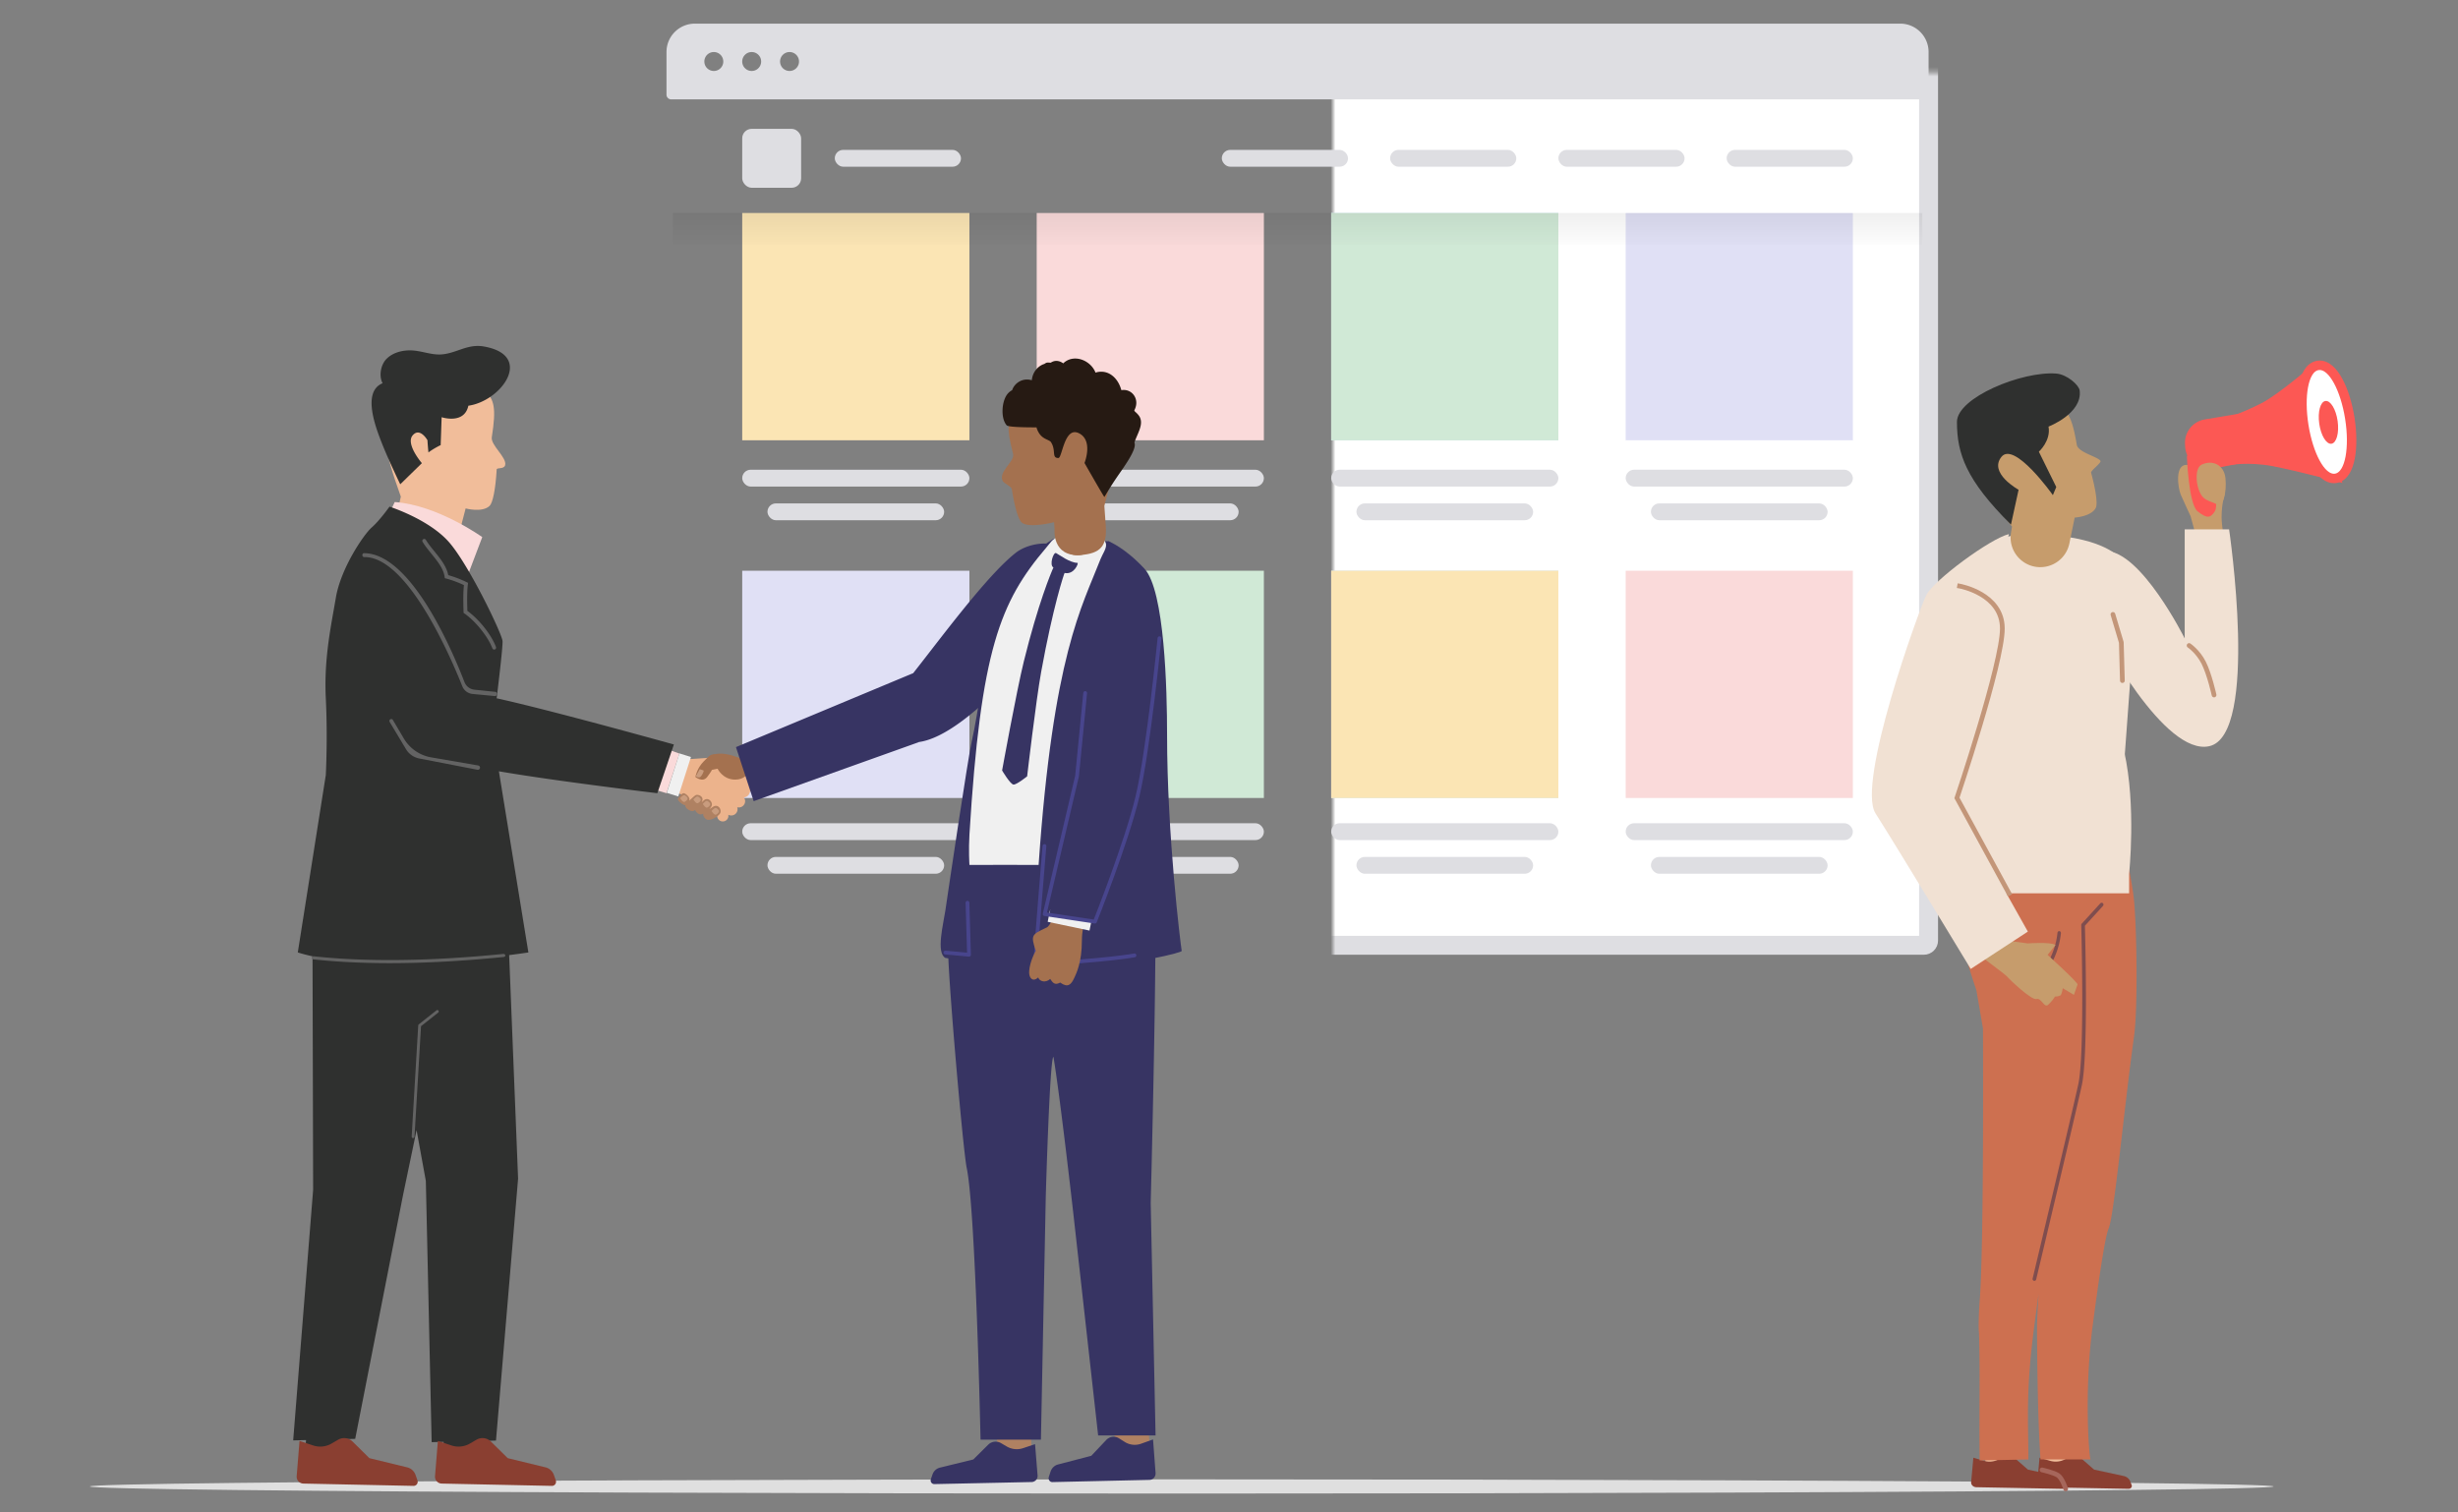 <svg width="520" height="320" viewBox="0 0 520 320" fill="none" xmlns="http://www.w3.org/2000/svg"><rect x="0" y="0" width="520" height="320" fill="#808080" stroke="none"/><ellipse rx="231" ry="1.5" transform="matrix(1 0 0 -1 250 314.5)" fill="#DFDFDF"/><mask id="a" fill="#fff"><rect x="141" y="7.671" width="267" height="192.329" rx="1"/></mask><rect x="141" y="7.671" width="267" height="192.329" rx="1" fill="#fff" stroke="#DEDEE2" stroke-width="4" mask="url(#a)"/><path fill-rule="evenodd" clip-rule="evenodd" d="M147 5a6 6 0 0 0-6 6v9.027a1 1 0 0 0 1 1h265a1 1 0 0 0 1-1V11a6 6 0 0 0-6-6H147zm4.013 10.017a2.003 2.003 0 1 0-.002-4.006 2.003 2.003 0 0 0 .002 4.006zm10.012-2.003a2.003 2.003 0 1 1-4.006 0 2.003 2.003 0 0 1 4.006 0zm6.008 2.003a2.003 2.003 0 1 0-.002-4.006 2.003 2.003 0 0 0 .002 4.006z" fill="#DEDEE2"/><rect x="365.28" y="31.712" width="26.7" height="3.562" rx="1.781" fill="#DEDEE2"/><rect x="329.68" y="31.712" width="26.7" height="3.562" rx="1.781" fill="#DEDEE2"/><rect x="294.08" y="31.712" width="26.7" height="3.562" rx="1.781" fill="#DEDEE2"/><rect x="258.48" y="31.712" width="26.7" height="3.562" rx="1.781" fill="#DEDEE2"/><rect x="176.6" y="31.712" width="26.7" height="3.562" rx="1.781" fill="#DEDEE2"/><rect x="157.02" y="27.26" width="12.46" height="12.466" rx="2" fill="#DEDEE2"/><path fill="#C6E2F7" d="M281.62 120.753h48.06v48.082h-48.06z"/><path fill="#FBE5B4" d="M281.62 120.753h48.06v48.082h-48.06z"/><rect x="281.62" y="174.178" width="48.06" height="3.562" rx="1.781" fill="#DEDEE2"/><rect x="286.96" y="181.301" width="37.38" height="3.562" rx="1.781" fill="#DEDEE2"/><path fill="#D0E9D6" d="M219.32 120.753h48.06v48.082h-48.06z"/><rect x="219.32" y="174.178" width="48.06" height="3.562" rx="1.781" fill="#DEDEE2"/><rect x="224.66" y="181.301" width="37.38" height="3.562" rx="1.781" fill="#DEDEE2"/><path fill="#FADADA" d="M343.92 120.753h48.06v48.082h-48.06z"/><rect x="343.92" y="174.178" width="48.06" height="3.562" rx="1.781" fill="#DEDEE2"/><rect x="349.26" y="181.301" width="37.38" height="3.562" rx="1.781" fill="#DEDEE2"/><path fill="#E0E0F5" d="M157.02 120.753h48.06v48.082h-48.06z"/><rect x="157.02" y="174.178" width="48.06" height="3.562" rx="1.781" fill="#DEDEE2"/><rect x="162.36" y="181.301" width="37.38" height="3.562" rx="1.781" fill="#DEDEE2"/><path fill="#C6E2F7" d="M281.62 45.069h48.06v48.082h-48.06z"/><path fill="#D0E9D6" d="M281.62 45.069h48.06v48.082h-48.06z"/><rect x="281.62" y="99.384" width="48.06" height="3.562" rx="1.781" fill="#DEDEE2"/><rect x="286.96" y="106.507" width="37.38" height="3.562" rx="1.781" fill="#DEDEE2"/><path fill="#FADADA" d="M219.32 45.069h48.06v48.082h-48.06z"/><rect x="219.32" y="99.384" width="48.06" height="3.562" rx="1.781" fill="#DEDEE2"/><rect x="224.66" y="106.507" width="37.38" height="3.562" rx="1.781" fill="#DEDEE2"/><path fill="#E0E0F5" d="M343.92 45.069h48.06v48.082h-48.06z"/><rect x="343.92" y="99.384" width="48.06" height="3.562" rx="1.781" fill="#DEDEE2"/><rect x="349.26" y="106.507" width="37.38" height="3.562" rx="1.781" fill="#DEDEE2"/><path fill="#FBE5B4" d="M157.02 45.069h48.06v48.082h-48.06z"/><rect x="157.02" y="99.384" width="48.06" height="3.562" rx="1.781" fill="#DEDEE2"/><rect x="162.36" y="106.507" width="37.38" height="3.562" rx="1.781" fill="#DEDEE2"/><path fill="url(#b)" d="M142.335 45.069h264.33v6.678h-264.33z"/><path fill-rule="evenodd" clip-rule="evenodd" d="M96.069 116.951l2.439-9.378s3.523.952 5.072-.545c.649-.626 1.245-3.363 1.495-7.694.026-.463 1.556 0 1.793-.92.415-1.608-3.096-4.208-2.825-5.918.99-6.263.466-7.938-1.348-9.712-4.033-3.94-18.158-4.518-20.082 2.344-1.926 6.861-1.308 10.188 2.182 19.94l-2.135 9.727 13.409 2.156z" fill="#F1BD9A"/><path fill-rule="evenodd" clip-rule="evenodd" d="M102.024 113.64l-3.109 8.189-17.378-11.408 1.968-4.202c9.083.635 18.519 7.421 18.519 7.421zm36.586 53.466l2.39.717 2.733-8.385-3.235-1.162-1.888 8.83z" fill="#FADADA"/><path fill-rule="evenodd" clip-rule="evenodd" d="M97.005 74.092c1.658-.573 3.302-1.14 5.338-.788.793.138 1.488.32 2.095.535 7.581 2.707 1.196 11.064-5.354 12.004-.864 4.019-5.654 2.431-5.654 2.431l-.205 5.922a.23.23 0 0 1-.05.013.234.234 0 0 0-.058.016c-.879.44-1.708.921-2.48 1.5-.142-1.46-.21-2.59-.21-2.59s-1.598-2.836-3.134-1.013c-1.536 1.823 1.958 5.874 1.958 5.874l-4.578 4.467s-2.36-4.872-3.736-8.315c-1.373-3.444-4.468-11.239 0-13.065-.834-1.57-.392-3.968.885-5.209 1.277-1.24 3.128-1.746 4.91-1.744 1.084.003 2.118.224 3.14.443 1.195.256 2.375.508 3.605.406 1.267-.105 2.4-.497 3.528-.887zM72.58 304.493l2.567-.063 10.12-51.589 2.863-13.72 1.959 10.734 1.23 55.273 2.54-.063-.178 1.693 7.762.816.284-2.705 3.201-.08 4.677-55.421-1.891-47.292c2.547-.322 4.068-.56 4.068-.56l-6.239-38.328c12.409 2.136 33.521 4.635 33.521 4.635l3.499-10.307s-26.419-7.364-37.491-9.772c.621-5.094 1.325-11.218 1.239-12.131-.153-1.602-6.992-15.872-11.232-20.804-4.24-4.934-12.678-7.614-12.678-7.614s-2.077 2.935-3.748 4.391c-1.672 1.457-6.534 8.592-7.598 14.853-.142.837-.292 1.681-.443 2.535-.982 5.544-2.043 11.536-1.685 18.798.414 8.381 0 16.195 0 16.195L63 201.516c.984.308 2.027.579 3.119.816l.126 49.406-4.22 53.015 2.717-.067-.156 2.224 7.786.544.207-2.961z" fill="#2F302F"/><path fill-rule="evenodd" clip-rule="evenodd" d="M74.587 304.999l3.558 3.512 7.993 1.946c.824.201 1.49.804 1.77 1.603l.408 1.158a.872.872 0 0 1-.843 1.161l-23.29-.491a1.453 1.453 0 0 1-1.419-1.572l.604-7.447 2.872.954a4.77 4.77 0 0 0 3.907-.405l1.383-.805a2.536 2.536 0 0 1 3.057.386zm29.268 0l3.558 3.512 7.994 1.946a2.507 2.507 0 0 1 1.77 1.603l.407 1.158a.872.872 0 0 1-.843 1.161l-23.29-.491a1.453 1.453 0 0 1-1.419-1.572l.604-7.447 2.872.954c1.3.433 2.724.284 3.908-.405l1.383-.805a2.535 2.535 0 0 1 3.056.386z" fill="#8A3F31"/><path d="M87.39 240.5l1.388-23.531L92.524 214" stroke="#636363" stroke-width=".6" stroke-linecap="round" stroke-linejoin="round"/><path fill-rule="evenodd" clip-rule="evenodd" d="M104.546 137.439a.406.406 0 0 1-.38-.262c-.925-2.469-3.528-5.714-5.922-7.386l-.169-.117-.013-.462c-.049-1.724-.102-3.665.085-5.417a22.79 22.79 0 0 0-3.786-1.398l-.257-.07-.039-.266c-.243-1.757-1.538-3.349-2.79-4.89-.666-.82-1.356-1.668-1.875-2.531a.404.404 0 1 1 .694-.419c.49.814 1.132 1.605 1.81 2.438 1.263 1.554 2.566 3.157 2.922 5.025a23.62 23.62 0 0 1 3.933 1.505l.26.127-.035.286c-.218 1.768-.161 3.797-.112 5.586l.001.057c2.502 1.809 5.082 5.059 6.053 7.647a.41.41 0 0 1-.237.522.423.423 0 0 1-.143.025zM82.442 203.78c-5.804 0-11.2-.267-16.162-.8-.222-.025-.379-.189-.35-.369.03-.179.225-.298.458-.28 11.214 1.206 24.692 1.039 40.056-.5.244-.017.426.106.455.284.028.18-.13.343-.354.364-8.648.867-16.706 1.301-24.103 1.301z" fill="#636363"/><path fill-rule="evenodd" clip-rule="evenodd" d="M159.745 166.854l-9.733 5.905-5.798-4.602 8.757-5.76 4.166-1.423 2.608 5.88z" fill="#ECB38C"/><path fill-rule="evenodd" clip-rule="evenodd" d="M143.029 167.532l8.78 4.651a1.15 1.15 0 0 0-.084.521 1.182 1.182 0 0 0 1.267 1.09 1.18 1.18 0 0 0 1.081-1.412c.213.113.46.169.719.151a1.328 1.328 0 0 0 1.174-1.74 1.329 1.329 0 0 0 1.666-1.373 1.304 1.304 0 0 0-.275-.716l.05-.003a1.328 1.328 0 0 0 1.239-1.411 1.318 1.318 0 0 0-.795-1.118l.006-.012-6.468-5.934-5.991.419-2.369 6.887z" fill="#ECB38C"/><path fill-rule="evenodd" clip-rule="evenodd" d="M143.496 168.513l-2.43-.762 2.68-8.347 2.43.762-2.68 8.347z" fill="#F0F0F0"/><path fill-rule="evenodd" clip-rule="evenodd" d="M156.499 160.392s-2.619-1.099-4.462-.932c-1.842.167-1.676.14-3.156 1.623-1.48 1.483-1.761 3.306-1.761 3.306s1.548 1.262 2.489 0c.941-1.263 1.002-1.503 1.002-1.503l1.199-.241s1.077 2.303 3.718 2.305c1.922 0 2.58-1.225 2.58-1.225l-1.609-3.333z" fill="#A4714F"/><path fill-rule="evenodd" clip-rule="evenodd" d="M144.745 167.839c-.509-.17-1.312 1.087-1.312 1.087-.228.496 1.077 1.367 1.441 1.443a.282.282 0 0 0 .119-.003c-.113.696 1.105 1.309 1.611 1.235.132-.019.298-.113.478-.253.031.2.177.487.655.814.288.196.661.163 1.043.004-.052.184-.04.54.47 1.052.777.778 2.843-.535 3.14-1.228.299-.693-.432-1.984-1.531-1.304l-.797.53c.28-.307.479-.618.529-.842.161-.736-.8-1.869-1.751-.997l-.414.405c.045-.079.08-.151.106-.214.44-1.108-.82-1.498-1.26-1.373-.248.07-.944.72-1.493 1.26a1.41 1.41 0 0 0 .082-.258c.091-.466-.607-1.187-1.116-1.358z" fill="#AF8162"/><path fill-rule="evenodd" clip-rule="evenodd" d="M147.196 164.247s.482.362.865.205c.384-.157.886-1.31.807-1.401-.079-.092-.832-.314-.832-.314l-.84 1.51zm-2.346 5.404c-.386.196-.962-.766-.962-.766s.476-.531.714-.619c.238-.088.407.029.744.383.338.354-.109.805-.496 1.002zm2.798.275c-.387.196-.962-.766-.962-.766s.476-.531.714-.619c.238-.088.406.029.744.383.337.354-.109.805-.496 1.002zm1.032.167s.575.962.962.766c.387-.197.833-.648.496-1.002-.337-.354-.506-.471-.744-.383-.238.088-.714.619-.714.619zm2.813 2.259c-.387.196-.962-.766-.962-.766s.476-.531.714-.619c.238-.089.407.029.744.383.338.353-.109.805-.496 1.002z" fill="#C99C7E"/><path fill-rule="evenodd" clip-rule="evenodd" d="M99.976 146.826a2.608 2.608 0 0 1-2.179-1.641c-2.344-5.899-11.489-27.322-20.66-27.322-.217.058-.43-.106-.471-.333-.042-.226.098-.489.32-.489 10.13 0 19.025 21.407 21.266 27.256a2.538 2.538 0 0 0 2.108 1.624l4.406.457a.45.45 0 0 1-.089.895l-4.7-.447zm-17.536 5.926a.4.4 0 1 1 .687-.409l2.311 3.912a8.359 8.359 0 0 0 5.778 3.986l9.955 1.715a.46.46 0 1 1-.166.906L88.7 160.479a4.202 4.202 0 0 1-2.807-1.967l-3.452-5.76z" fill="#636363"/><path d="M235.435 300.331l7.176-.756 1.157 11.03-7.177.756-1.156-11.03zm-24.73-2.258l7.212-.253.386 11.085-7.212.252-.386-11.084z" fill="#AF8162"/><path fill-rule="evenodd" clip-rule="evenodd" d="M214.939 116.92c3.413-2.655 12.004-3.567 12.614 4.052.174 2.17-.667 4.341-1.642 6.336-3.624 7.409-9.235 13.588-15.257 19.093-.177.161-.401.371-.667.621v.001c-2.71 2.547-9.788 9.198-15.593 9.974-.091.047-.139.07-.139.07l-34.811 12.44-3.75-11.436 37.498-15.648a650.388 650.388 0 0 0 3.478-4.465l.002-.002v-.001c5.82-7.513 13.304-17.173 18.267-21.035zm-9.028 191.867l-7.063 1.729a2.219 2.219 0 0 0-1.565 1.424l-.359 1.028a.774.774 0 0 0 .744 1.032l20.581-.437a1.288 1.288 0 0 0 1.254-1.396l-.533-6.615-2.538.847a4.195 4.195 0 0 1-3.454-.36l-1.221-.715a2.233 2.233 0 0 0-2.702.343l-3.144 3.12zm24.961-.778l-7.063 1.846c-.728.19-1.316.763-1.565 1.521l-.359 1.098c-.179.545.205 1.114.744 1.102l20.581-.467c.74-.016 1.315-.698 1.254-1.49l-.533-7.065-2.538.905a3.964 3.964 0 0 1-3.454-.384l-1.221-.764c-.874-.547-1.982-.396-2.702.367l-3.144 3.331zm13.562-114.889c.489-6.267-.769-16.461-.769-16.461s-40.932.651-41.368 4.144l-.218 1.736c-.641 5.069-1.281 10.133-1.451 15.225l-.001.015-.002.018a73.093 73.093 0 0 0-.04 3.659c.125 7.072 3.157 41.959 3.927 45.651 1.899 9.091 2.926 57.486 2.926 57.486h12.774l1.029-51.549s.848-29.507 1.625-29.421c1.427 8.55 4.193 33.047 4.193 33.047l5.258 47.037h12.148l-1.028-49.189s1.133-43.318.997-61.398zm-15.441-61.773c.283-6.802.564-13.555 7.257-13.555 1.164 0 5.143 2.19 5.143 2.19 3.942 5.484 4.466 16.117 3.456 21.358-.887 4.614-5.203 24.206-13.616 20.753-2.421-.993-3.317-4.282-3.172-6.66.206-3.405.289-6.814.372-10.224.088-3.594.176-7.189.408-10.778.065-1.014.108-2.05.152-3.084z" fill="#373463"/><path fill-rule="evenodd" clip-rule="evenodd" d="M229.377 204.93c-5.538.527-29.051-2.087-29.375-2.257-2.027-1.061-.42-7.22 0-10.066.723-4.934 4.733-32.016 5.556-35.649 2.939-12.971 3.428-34.584 17.294-42.958 4.005.701 7.471.488 11.74.503.097.171 3.224 1.21 7.517 5.817 4.292 4.606 4.791 25.652 4.791 35.158 0 21.164 2.825 44.079 3.092 45.692.343.402-10.329 2.781-20.615 3.76z" fill="#373463"/><path fill-rule="evenodd" clip-rule="evenodd" d="M205.092 183c-.014-.133-.2-3.199 0-6.463 2.389-39.024 6.47-49.191 16.238-60.663 1.733-2.035 1.375-2.679 8.047-2.874 6.897.783 4.26 3.19 3.446 5.285-3.918 10.088-10.04 20.255-13.1 64.715 0 0-13.659-.039-14.631 0z" fill="#F0F0F0"/><path fill-rule="evenodd" clip-rule="evenodd" d="M227.088 117.4c-2.053-.491-3.331-2.556-2.867-4.629l2.835-12.671 7.495 1.794-2.816 12.584c-.471 2.109-2.561 3.422-4.647 2.922z" fill="#A87C5E"/><path fill-rule="evenodd" clip-rule="evenodd" d="M223.099 111.99l-.107-1.502s-5.243 1.354-6.838.076c-.666-.535-1.48-3.071-2.113-7.145-.067-.435-1.697-1.227-1.908-1.637-1.024-1.978 2.603-4.146 2.192-5.74-1.509-5.838-1.112-6.654.431-8.492 3.427-4.089 18.064-6.529 20.504-.21 2.442 6.32.754 10.154-1.629 19.692l.3 4.215c.302 4.244-1.093 5.891-5.377 6.184-6.047.415-5.455-5.441-5.455-5.441z" fill="#A4714F"/><path fill-rule="evenodd" clip-rule="evenodd" d="M214.126 82.55c.017-.046.021-.091.04-.137.505-1.263 1.751-2.114 3.089-2.116.351 0 .697.055 1.027.153.137-1.42.957-2.77 2.428-3.376.067-.027.14-.038.21-.058.578-.414.68-.297 1.379-.283.88-.596 1.858-.434 2.636.148.089-.084.174-.171.273-.25 2.237-1.755 5.584-.306 6.557 2.21.125-.038.248-.083.379-.11 2.581-.525 4.468 1.459 5.078 3.808.131-.01.262-.025.392-.03 1.768-.072 3.072 1.525 2.722 3.295a3.589 3.589 0 0 1-.381 1.03c.045.08.099.155.139.238.299.248.583.52.823.843 1.252 1.69-.331 3.82-.925 5.714.622 1.43-2.348 5.317-3.934 7.669-1.586 2.352-2.389 3.891-2.431 3.842-.311-.367-4.195-7.185-4.195-7.185s1.91-4.765-1.183-6.296c-3.093-1.53-3.529 5.249-4.344 5.247-1.505-.002-.418-1.595-1.581-3.374-.272-.417-1.251-.542-2.022-1.288-.77-.746-1.03-1.828-1.03-1.828s-5.858.057-6.291-.42c-1.306-1.439-1.114-5.087.169-6.658a3.21 3.21 0 0 1 .976-.788z" fill="#261A13"/><path fill-rule="evenodd" clip-rule="evenodd" d="M227.954 119.09c-1.627 0-3.968-1.787-4.532-2.07-.564-.283-1.491 2.561-.564 3.05-.485 1.04-3.248 7.661-6.262 19.865-1.54 6.236-4.596 23.081-4.596 23.081s1.739 2.95 2.42 2.983c.68.034 2.877-1.746 2.877-1.746s1.868-16.039 2.966-22.091c2.5-13.778 4.829-20.756 4.957-20.934 2.061.426 3.007-2.138 2.734-2.138z" fill="#373463"/><path d="M220.959 179s-1.605 19.077-1.959 25c15.022-.74 21-1.864 21-1.864" stroke="#48458D" stroke-width=".8" stroke-linecap="round" stroke-linejoin="round"/><path fill-rule="evenodd" clip-rule="evenodd" d="M224.828 184.874c2.144-.596 4.68.136 6.935.593-1.327 5.438-2.884 9.998-2.884 13.532 0 4.661-1.217 7.031-1.565 7.803-.702 1.556-1.395 2.254-3.027 1.085-1.221.699-1.641-.102-2.112-.767-.839.809-2.202.665-2.543-.31-.727.678-1.374.577-1.721-.131-.645-1.314.51-4.325 1.21-5.505-1.104-3.361-.856-3.422 2.215-4.896 1.635-.418 3.288-9.077 3.492-11.404z" fill="#A4714F"/><path fill-rule="evenodd" clip-rule="evenodd" d="M221.643 195.033l.519-2.579 8.847 1.853-.519 2.579-8.847-1.853z" fill="#F0F0F0"/><path fill-rule="evenodd" clip-rule="evenodd" d="M232.264 195.151s5.303-26.57 6.452-34.47c.468-3.219.466-6.892-1.37-8.834-1.14-1.207-2.765-1.485-4.322-1.616-7.757-.658-6.717 8.458-7.605 15.719-1.118 9.142-2.24 18.284-3.358 27.427l10.203 1.774z" fill="#373463"/><path d="M245.295 135.029s-2.36 23.802-4.653 33.483c-2.293 9.68-9 26.488-9 26.488L221 193.405l6.854-29.223 1.719-17.551M204.672 191l.328 11-5-.458" stroke="#48458D" stroke-width=".8" stroke-linecap="round" stroke-linejoin="round"/><path fill="#F1BD9A" d="M420 304h5v7h-5zm12 0h5v7h-5z"/><path fill-rule="evenodd" clip-rule="evenodd" d="M426.238 308.506l2.779 2.431 6.243 1.348c.643.138 1.164.556 1.383 1.109l.318.802c.157.398-.182.813-.658.804l-18.191-.341c-.654-.011-1.162-.509-1.108-1.087l.471-5.156 2.244.66a4.15 4.15 0 0 0 3.052-.28l1.08-.558c.772-.398 1.751-.289 2.387.268z" fill="#8A3F31"/><path fill-rule="evenodd" clip-rule="evenodd" d="M440.238 308.506l2.779 2.431 6.243 1.348c.643.138 1.164.556 1.383 1.109l.318.802c.157.398-.182.813-.658.804l-18.191-.341c-.654-.011-1.162-.509-1.108-1.087l.471-5.156 2.244.66a4.15 4.15 0 0 0 3.052-.28l1.08-.558c.772-.398 1.751-.289 2.387.268z" fill="#8A3F31"/><path d="M432 311s2.422.526 3.366 1.143S437 315 437 315" stroke="#A6665B" stroke-linecap="round" stroke-linejoin="round"/><path fill-rule="evenodd" clip-rule="evenodd" d="M450.143 182h-38.01c-.737 2.432 1.84 4.759 1.6 6.519-.848 6.237 4.381 20.976 4.381 20.976l1.393 8.106s.245 45.751-.698 57.655a71.337 71.337 0 0 0-.215 5.392c-.001.473.029.93.072 1.377.269 9.159-.009 17.387.143 26.975l10.303-.211c0-8.121-.597-14.177 1.235-28.139.309-2.363.621-4.667.925-6.839-.04.484-.328 5.072-.332 6.837-.001.473.021 18.186.737 28.141h10.618c-.33 0-1.435-14.177.398-28.139 1.31-9.992 2.649-19.044 3.386-20.7 1.149-2.578 3.212-24.885 5.372-40.575.861-5.982.6-23.396-.03-29.266-.307-2.854-.918-5.282-1.278-8.109z" fill="#CD7050"/><path fill-rule="evenodd" clip-rule="evenodd" d="M410.8 184.133l1.08 4.867h38.541v-4.124s1.545-14.345-1.034-25.855c-2.579-11.511-5.398-13.019-4.903-16.864.495-3.844-8.635-24.882-10.39-27.231-1.756-2.35-8.707-2.777-11.656 0-2.949 2.776-10.959 14.949-11.638 17.512-.681 2.562-2.8 34.75-2.8 34.75s2.191 3.682 2.8 8.076c.517 3.734-.595 8.22 0 8.869z" fill="#F1E1D3"/><path fill-rule="evenodd" clip-rule="evenodd" d="M432.368 206a.358.358 0 0 0 .279-.139c1.845-2.349 3.036-5.338 3.351-8.415.023-.22-.123-.419-.325-.443-.193-.027-.384.135-.405.355-.3 2.917-1.428 5.753-3.179 7.978a.43.43 0 0 0 .038.567.355.355 0 0 0 .241.097z" fill="#7F4D4E"/><path fill-rule="evenodd" clip-rule="evenodd" d="M424.174 198.963l4.807.637s4.87-.363 5.875.341l-1.681 2.088s6.477 5.869 6.339 6.266l-.768 2.192-2.371-1.411s-.145 1.376-.55 1.57c-.404.196-1.084.212-1.084.212s-.601.993-1.451 1.733c-.848.74-1.428-1.533-2.463-1.222-1.037.312-5.582-4.01-6.15-4.683-.568-.672-7.246-5.527-7.246-5.527l6.743-2.196z" fill="#C69C6C"/><path fill-rule="evenodd" clip-rule="evenodd" d="M424.994 113c-3.939.946-15.88 9.743-17.474 12.908-1.592 3.167-14.817 39.827-10.745 46.19 4.071 6.363 20.141 32.902 20.141 32.902L429 197.103l-16.301-29.027L424.994 113z" fill="#F1E1D3"/><path d="M414.556 124s9.049 1.592 9.049 8.989S414 168.826 414 168.826L425 189" stroke="#C39679" stroke-linecap="square"/><path fill-rule="evenodd" clip-rule="evenodd" d="M430.387 271a.362.362 0 0 1-.092-.011.4.4 0 0 1-.284-.483c.083-.347 8.252-34.623 9.659-41.092 1.394-6.424.632-33.422.624-33.693a.406.406 0 0 1 .106-.287l3.933-4.309a.378.378 0 0 1 .546-.016.408.408 0 0 1 .015.564l-3.822 4.189c.069 2.499.725 27.399-.648 33.728-1.408 6.478-9.579 40.76-9.661 41.106a.391.391 0 0 1-.376.304z" fill="#7F4D4E"/><path fill-rule="evenodd" clip-rule="evenodd" d="M470.622 104.632c-.05-.509-6.561-1.199-7.179-1.825-.618-.625 1.591-4.45-.907-4.45-2.497 0-1.76 4.936-1.196 6.275.427 1.015 2.103 4.622 2.103 4.622l1.579 5.851c1.726.521 3.884-.55 5.6 0 0 0-.638-4.156-.635-5.621.009-3.198.658-4.619.635-4.852z" fill="#C69C6C"/><path fill-rule="evenodd" clip-rule="evenodd" d="M473.837 87.495l-7.426 1.25a5 5 0 0 0-4.162 5.226l.034.57a5 5 0 0 0 5.959 4.61l6.898-1.361-1.303-10.296z" fill="#FC5854"/><path fill-rule="evenodd" clip-rule="evenodd" d="M489.83 76.69s-7.505 6.624-11.463 8.645c-3.958 2.022-8.485 3.62-8.485 3.62l1.535 9.486s4.153-.808 9.413.196c5.26 1.004 14.716 3.552 14.716 3.552l-5.716-25.5z" fill="#FC5854"/><path d="M494.135 101.203c-.942.149-1.79-.272-2.46-.856-.675-.588-1.288-1.436-1.828-2.43-1.083-1.995-1.98-4.78-2.473-7.887-.492-3.108-.499-6.034-.085-8.266.206-1.112.527-2.108.987-2.876.457-.762 1.133-1.424 2.076-1.573.943-.15 1.79.272 2.46.855.675.588 1.288 1.436 1.828 2.43 1.084 1.995 1.98 4.78 2.473 7.887.492 3.108.499 6.034.085 8.267-.206 1.111-.527 2.107-.987 2.875-.457.762-1.133 1.424-2.076 1.574z" fill="#fff" stroke="#FC5854" stroke-width="2" stroke-linejoin="round"/><ellipse rx="1.965" ry="4.567" transform="scale(-1 1) rotate(8 -885.263 -3477.504)" fill="#FC5854"/><path fill-rule="evenodd" clip-rule="evenodd" d="M469.55 96.007l-6.911.42s.345 10.268 2.287 11.776c1.943 1.509 2.664 1.462 3.614.002.41-.631.389-1.958-.003-5.402-.213-1.872 1.013-6.796 1.013-6.796z" fill="#FC5854"/><path fill-rule="evenodd" clip-rule="evenodd" d="M470.81 101.214c-.281-2.86-2.728-4.01-5.057-2.9-1.524.727-1.288 4.725.082 6.631.724 1.009 2.357 1.3 2.92 1.652 1.626 1.02 2.335-2.523 2.055-5.383z" fill="#C69C6C"/><path fill-rule="evenodd" clip-rule="evenodd" d="M442.034 129.458c2.436 5.622 15.976 30.5 25.346 28.419 10.626-2.36 4.196-45.877 4.196-45.877h-9.393v23.08s-9.207-18.495-16.726-18.495c-10.883-.204-3.423 12.873-3.423 12.873z" fill="#F1E1D3"/><path fill-rule="evenodd" clip-rule="evenodd" d="M428 113c21.046 0 25.231 7.26 23.722 16.516L449.046 166l-11.783-16.337L428 113z" fill="#F1E1D3"/><path d="M449 144l-.227-8.073L447 130m21.394 17.043s-.974-4.398-2.19-6.806c-1.215-2.408-3.093-3.664-3.093-3.664" stroke="#C39679" stroke-linecap="round" stroke-linejoin="round"/><path fill-rule="evenodd" clip-rule="evenodd" d="M437.785 114.986l1.123-5.476s3.5-.207 4.457-2.04c.399-.766.109-3.436-.984-7.449-.117-.428 2.112-2.021 1.984-2.458-.253-.851-4.734-1.806-5.01-3.443-1.005-5.996-1.994-7.36-4.188-8.418-4.876-2.355-19.499 1.42-19.161 8.244.336 6.824 3.489 9.66 9.643 17.463l-.215 1.322c-.683 4.228 2.989 7.881 7.223 7.183a6.273 6.273 0 0 0 5.128-4.928z" fill="#C69C6C"/><path fill-rule="evenodd" clip-rule="evenodd" d="M427.04 103.622s-6.382-3.501-3.64-6.947c2.744-3.447 10.892 8.08 10.892 8.08l.72-1.711-3.683-7.476s2.591-2.319 2.044-5.313c0 0 7.184-2.746 6.592-7.63-.14-1.158-2.689-3.415-4.953-3.587-7.27-.554-21.012 5.09-21.012 10.23 0 6.74 1.954 12.32 11.428 21.732l1.612-7.378z" fill="#2F302F"/><defs><linearGradient id="b" x1="142.335" y1="45.069" x2="142.335" y2="51.747" gradientUnits="userSpaceOnUse"><stop stop-opacity=".06"/><stop offset="1" stop-opacity=".01"/></linearGradient></defs></svg>